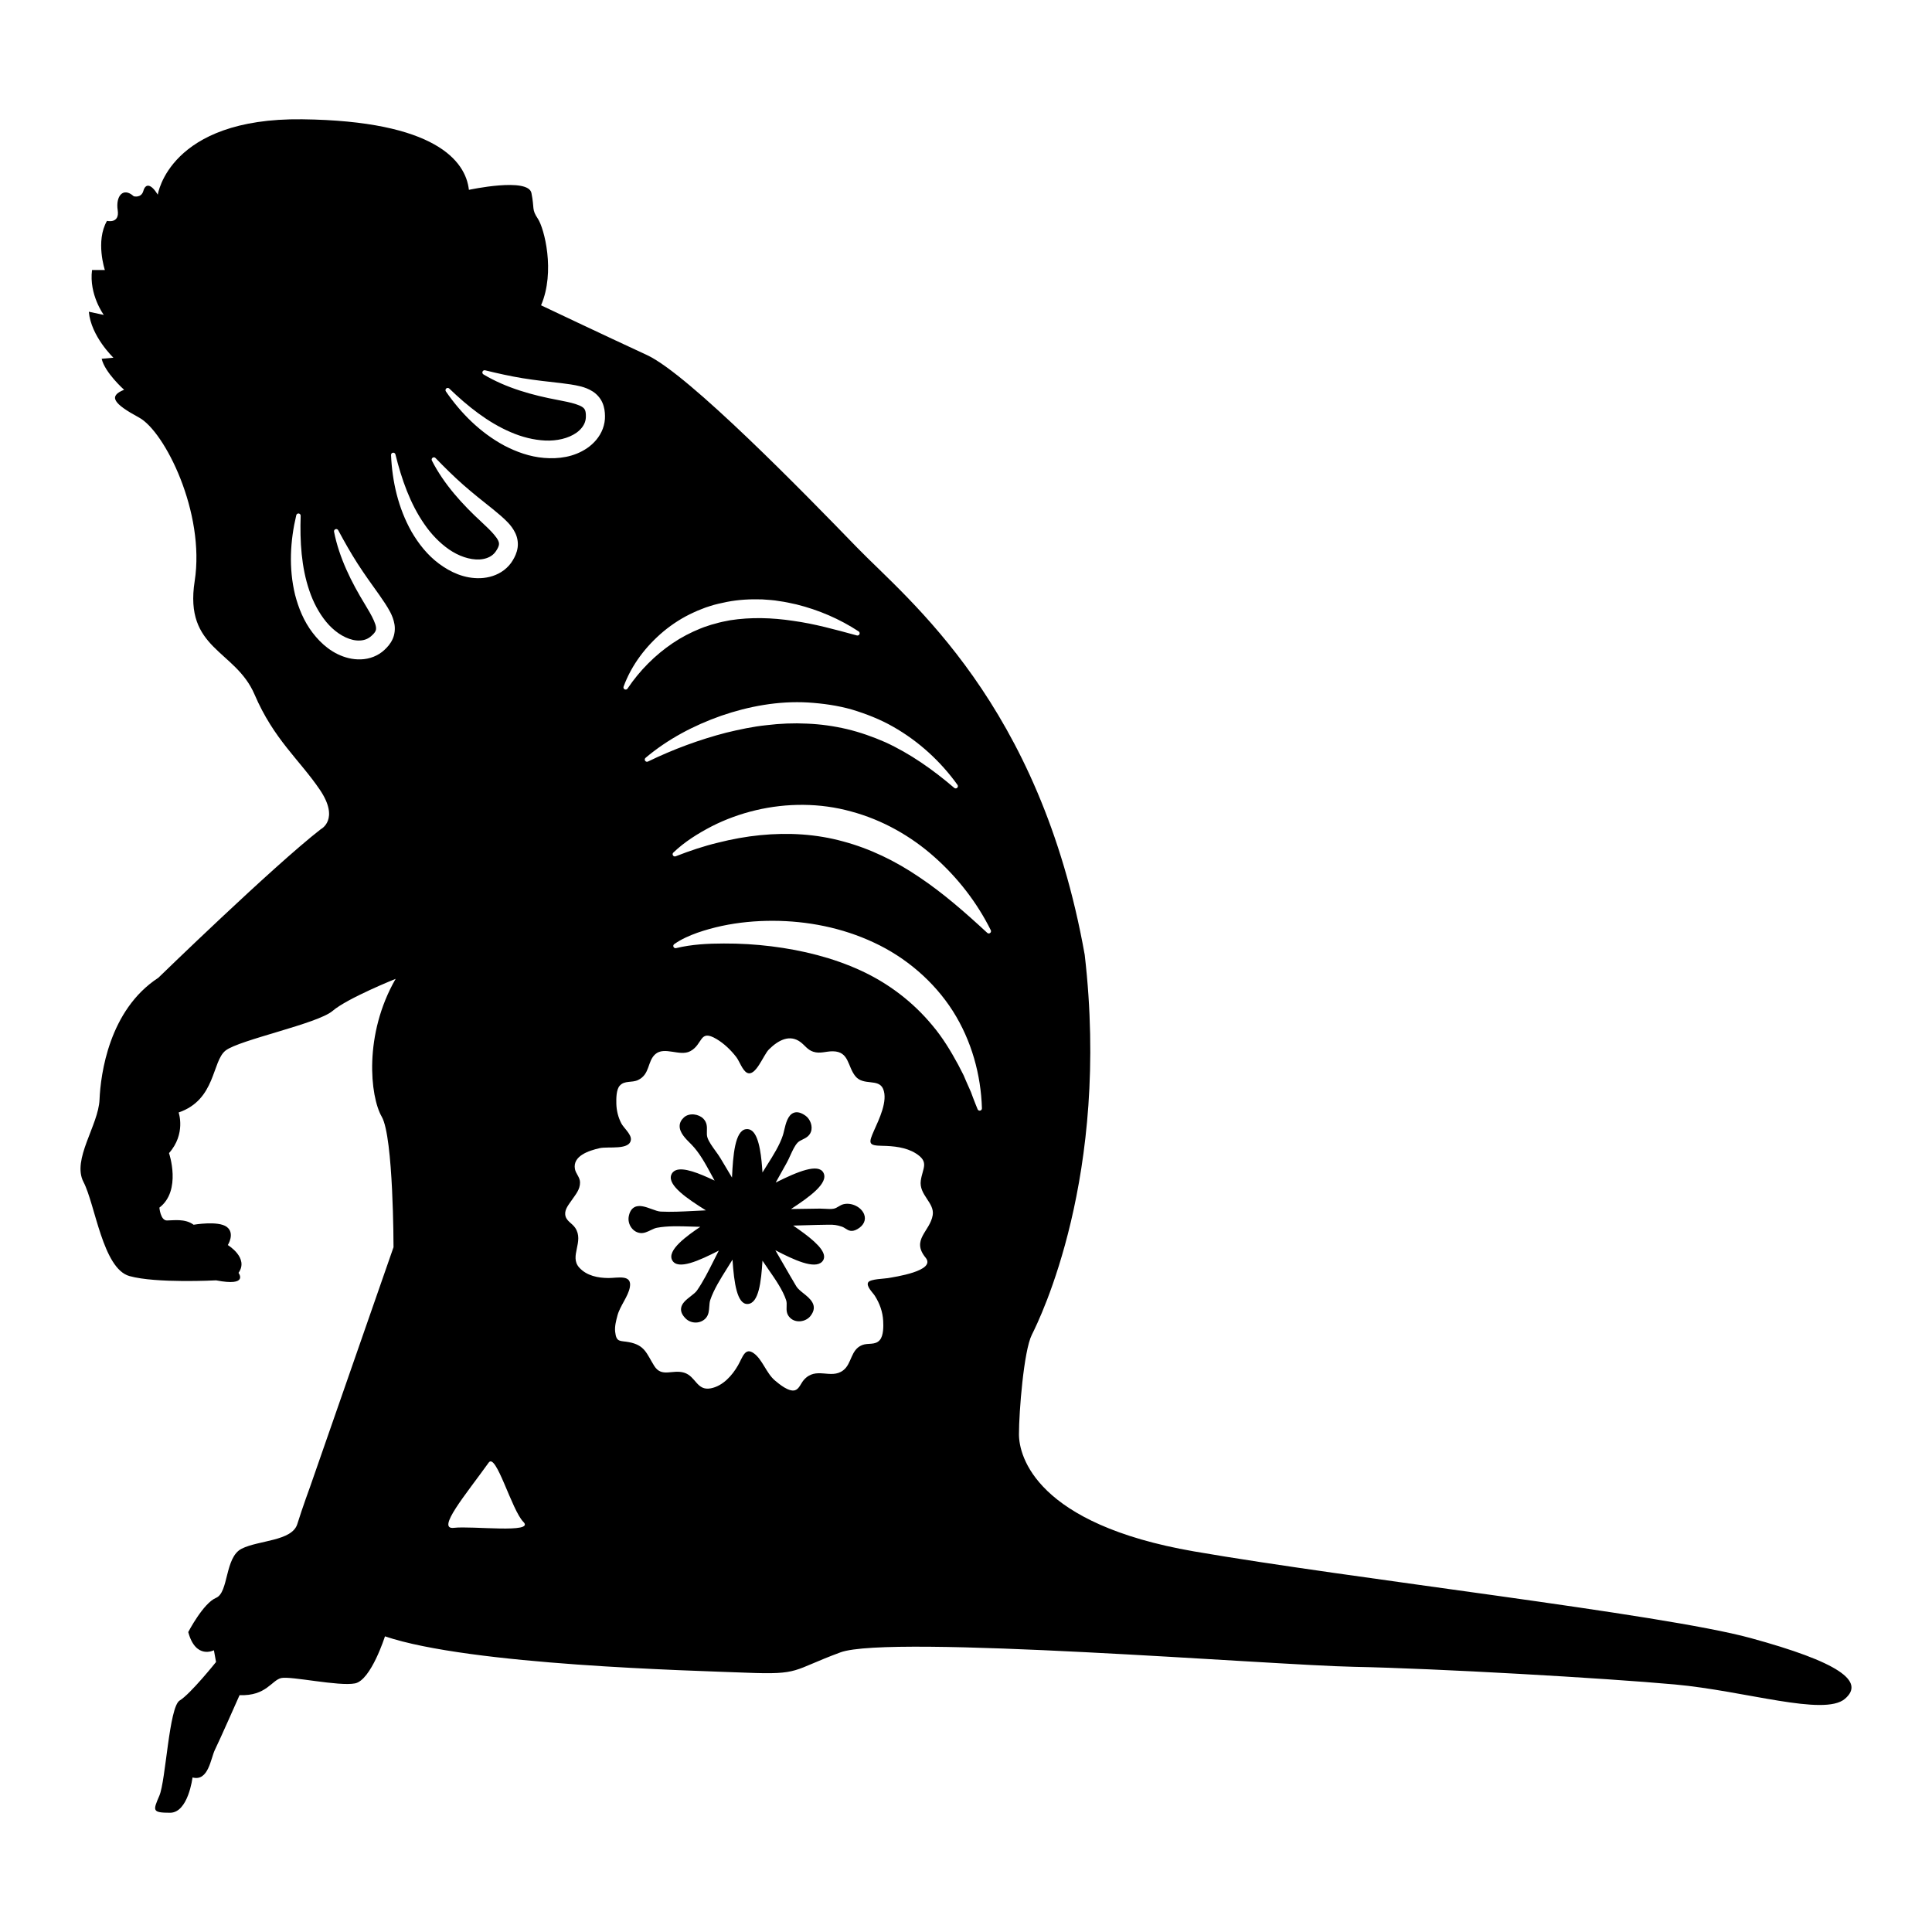 <?xml version="1.0" encoding="utf-8"?>
<!-- Designed by Vexels.com - 2019 All Rights Reserved - https://vexels.com/terms-and-conditions/  -->
<svg version="1.1" id="Layer_1" xmlns="http://www.w3.org/2000/svg" xmlns:xlink="http://www.w3.org/1999/xlink" x="0px" y="0px"
	 viewBox="0 0 1200 1200" enable-background="new 0 0 1200 1200" xml:space="preserve">
<g>
	<path fill="none" d="M303.527,908.457c-14.277,19.921-32.87,41.835-21.582,40.507c11.289-1.328,50.468,3.652,43.163-3.652
		C317.803,938.007,308.123,902.042,303.527,908.457z"/>
	<path d="M536.718,754.207c-1.732-4.453-7.623-7.384-12.608-6.296c-1.292,0.285-2.305,0.894-3.285,1.485
		c-0.943,0.567-1.832,1.104-2.949,1.33c-1.593,0.32-3.524,0.201-5.391,0.083c-1.107-0.067-2.173-0.118-3.218-0.121l-17.961,0.263
		c11.692-7.633,23.488-16.201,20.139-22.546c-3.167-5.99-16.005-0.723-29.644,6.1l6.897-12.358c0.728-1.303,1.413-2.809,2.135-4.402
		c1.37-3.008,2.783-6.121,4.547-7.985c0.827-0.876,1.947-1.421,3.132-1.998c1.91-0.932,4.075-1.988,5.117-4.62
		c1.418-3.58-0.483-8.077-3.151-10.035c-2.815-2.068-5.315-2.724-7.416-1.95c-3.755,1.381-5.012,6.709-6.022,10.988
		c-0.263,1.115-0.502,2.135-0.763,2.944c-1.99,6.17-5.973,12.473-9.825,18.57c-0.991,1.569-1.953,3.094-2.869,4.59
		c-0.54-8.219-1.638-22-6.465-25.838c-1.152-0.916-2.498-1.284-3.895-1.047c-6.664,1.093-7.942,15.976-8.565,30.045l-7.19-12.044
		c-0.846-1.416-1.928-2.914-3.073-4.502c-1.993-2.764-4.056-5.619-4.945-8.154c-0.481-1.372-0.435-2.788-0.384-4.287
		c0.083-2.407,0.175-5.135-2.197-7.577c-2.801-2.882-8.665-3.865-12.049-0.811c-1.73,1.569-2.632,3.352-2.678,5.307
		c-0.099,4.144,3.688,7.915,6.454,10.668l0.838,0.841c4.974,5.058,8.716,11.955,12.334,18.624c0.696,1.287,1.389,2.562,2.084,3.817
		c-9.79-4.639-19.317-8.442-24.195-6.382c-1.362,0.575-2.323,1.606-2.783,2.976c-2.149,6.419,9.994,14.662,21.565,21.89
		c-2.648,0.099-5.31,0.242-7.918,0.379c-6.674,0.355-13.577,0.72-20.142,0.387c-1.531-0.078-3.51-0.8-5.605-1.563
		c-3.819-1.394-7.768-2.828-10.824-1.104c-1.759,0.999-2.879,2.85-3.422,5.662c-0.467,2.425,0.18,5.09,1.73,7.128
		c1.44,1.894,3.451,3.035,5.667,3.212c2.138,0.191,4.263-0.835,6.301-1.813c1.33-0.637,2.584-1.236,3.709-1.45
		c6.618-1.254,14.133-1.005,21.401-0.765c1.923,0.064,3.784,0.126,5.611,0.161c-7.907,5.348-21.028,14.552-17.364,20.875
		c3.537,6.116,16.677,0.14,28.882-6.116c-1.133,2.17-2.245,4.383-3.331,6.548c-3.143,6.258-6.39,12.731-10.247,18.264
		c-0.8,1.147-2.28,2.296-3.849,3.516c-2.866,2.224-5.828,4.523-6.038,7.811c-0.126,2.001,0.803,3.97,2.844,6.019
		c1.617,1.62,3.873,2.533,6.234,2.533c0.116,0,0.231-0.003,0.346-0.008c2.374-0.089,4.579-1.123,6.049-2.834
		c1.724-2.009,1.902-4.596,2.074-7.093c0.099-1.469,0.196-2.855,0.594-4.04c2.224-6.597,6.449-13.311,10.537-19.803
		c1.139-1.81,2.243-3.562,3.288-5.286c0.953,14.66,2.917,27.885,9.419,27.541c6.916-0.33,8.404-13.943,9.199-26.894
		c1.179,1.786,2.447,3.613,3.76,5.501c4.359,6.28,8.869,12.774,10.934,19.024c0.406,1.23,0.357,2.495,0.304,3.835
		c-0.094,2.334-0.199,4.982,2.369,7.314c1.601,1.458,3.779,2.149,6.159,1.942c2.519-0.218,4.88-1.45,6.315-3.298
		c5.06-6.505-0.344-10.824-4.289-13.98c-1.789-1.429-3.637-2.906-4.536-4.416c-2.619-4.381-5.168-8.815-7.719-13.25
		c-1.759-3.059-3.519-6.116-5.299-9.159c11.614,6.025,24.297,11.934,29.013,7.142c0.956-0.972,1.386-2.213,1.249-3.591
		c-0.529-5.307-9.377-12.164-19.188-18.871c2.619-0.062,5.238-0.14,7.856-0.218c4.716-0.142,9.43-0.282,14.131-0.325
		c3.443-0.059,5.106,0.204,8.085,1.152c0.967,0.309,1.735,0.798,2.476,1.273c1.751,1.117,3.742,2.396,7.376,0.295
		C536.524,761.136,538.072,757.696,536.718,754.207z"/>
	<path d="M1087.101,1017.361c-54.784-14.941-248.022-36.855-345.636-53.788c-97.615-16.933-108.571-58.768-108.571-72.713
		c0-13.945,2.988-51.796,7.968-61.756c4.98-9.961,48.807-98.611,32.87-236.068c-27.89-156.383-109.568-220.131-141.442-253.002
		c-31.874-32.87-104.587-107.576-130.485-119.528c-25.898-11.953-65.741-30.878-65.741-30.878
		c8.965-20.917,1.993-47.811-1.992-53.787c-3.985-5.976-1.992-5.976-3.985-15.937s-38.846-1.992-38.846-1.992
		c-1.992-17.929-20.918-42.831-103.592-43.827c-82.674-0.996-89.646,46.815-89.646,46.815c-4.316-6.972-7.636-6.972-8.965-2.324
		c-1.328,4.648-5.976,3.32-5.976,3.32c-6.64-5.976-11.288,0-9.961,8.633c1.328,8.633-6.64,6.64-6.64,6.64
		c-7.305,12.617-1.328,30.546-1.328,30.546h-7.969c-1.992,15.273,7.305,27.89,7.305,27.89l-9.297-1.992
		c1.328,15.273,15.273,28.554,15.273,28.554l-7.305,0.664c1.992,8.633,13.945,19.257,13.945,19.257
		c-9.961,3.984-6.64,8.633,9.297,17.265c15.937,8.633,41.171,59.1,34.53,101.599c-6.64,42.499,25.233,42.499,37.186,70.389
		c11.953,27.89,27.89,40.507,40.508,59.1c12.616,18.593,0.663,24.57,0.663,24.57c-29.882,23.242-100.935,92.302-100.935,92.302
		c-30.546,19.921-35.858,59.764-36.522,75.701c-0.664,15.937-17.265,37.187-9.96,51.132c7.304,13.945,11.952,53.788,28.553,58.436
		c16.602,4.648,53.788,2.656,53.788,2.656c20.585,3.984,13.945-4.648,13.945-4.648c6.641-9.297-6.64-17.265-6.64-17.265
		s4.648-7.305-0.664-11.289s-20.585-1.328-20.585-1.328c-5.312-3.984-12.616-2.656-16.601-2.656S99,750.082,99,750.082
		c13.945-10.625,5.977-33.866,5.977-33.866c10.625-11.953,5.976-25.234,5.976-25.234c23.242-7.969,20.586-31.874,29.218-38.515
		c8.633-6.64,57.108-16.601,66.404-24.57c9.297-7.968,39.179-19.921,39.179-19.921c-19.921,34.53-15.938,73.045-8.633,85.662
		c7.304,12.617,7.304,81.014,7.304,81.014l-51.796,148.746c0,0-4.649,12.617-7.968,23.242c-3.32,10.625-23.906,9.961-34.531,15.273
		s-7.968,27.226-15.937,30.546c-7.968,3.32-17.265,21.249-17.265,21.249c4.648,17.265,15.937,11.289,15.937,11.289l1.328,7.304
		c0,0-15.938,19.921-22.577,23.906c-6.641,3.984-8.633,49.803-12.618,59.1c-3.984,9.297-4.648,10.625,6.641,10.625
		s13.945-21.913,13.945-21.913c9.961,2.656,11.289-11.953,13.945-17.265c2.656-5.312,15.273-33.866,15.273-33.866
		c16.6,0.664,19.921-9.297,25.898-10.625s35.858,5.313,45.819,3.32c9.961-1.992,18.593-29.218,18.593-29.218
		c53.124,17.929,190.581,21.25,224.448,22.578c33.866,1.328,27.89-1.328,58.436-12.617c30.546-11.289,268.275,7.969,319.074,8.965
		c50.799,0.996,155.387,6.972,199.214,10.957c43.827,3.984,92.634,19.921,105.584,8.965
		C1158.818,1044.255,1141.884,1032.302,1087.101,1017.361z M554.714,451.372c15.991,9.065,29.608,21.644,40.005,36.132
		c0.445,0.621,0.304,1.486-0.318,1.932c-0.528,0.379-1.233,0.333-1.706-0.071l-0.012-0.011
		c-13.364-11.42-27.502-21.354-42.852-28.37c-7.726-3.384-15.641-6.161-23.763-8.117c-8.131-1.904-16.423-3.075-24.78-3.405
		c-8.351-0.419-16.769-0.069-25.147,0.957c-8.407,0.867-16.723,2.645-25.025,4.65c-16.525,4.265-32.876,10.293-48.578,17.907
		l-0.083,0.04c-0.686,0.332-1.511,0.046-1.843-0.639c-0.281-0.579-0.119-1.259,0.351-1.656
		c13.777-11.622,29.881-20.124,46.981-26.147c17.109-5.893,35.481-9.31,53.965-8.238c9.203,0.588,18.421,1.861,27.325,4.41
		C538.082,443.433,546.729,446.802,554.714,451.372z M387.32,426.478c4.907-13.427,13.805-25.101,24.916-34.406
		c5.591-4.605,11.784-8.587,18.454-11.603c1.637-0.826,3.347-1.474,5.051-2.148c1.691-0.712,3.417-1.322,5.172-1.849
		c3.486-1.141,7.073-1.897,10.653-2.633c7.19-1.395,14.505-1.772,21.744-1.548c3.609,0.261,7.228,0.415,10.768,1.08
		c3.575,0.461,7.068,1.253,10.556,2.029c13.875,3.435,26.977,9.086,38.697,16.779c0.643,0.422,0.821,1.285,0.4,1.927
		c-0.338,0.516-0.971,0.73-1.536,0.577c-13.358-3.637-26.391-7.266-39.574-9.066c-13.119-1.992-26.268-2.362-39.038-0.379
		c-3.166,0.6-6.345,1.198-9.422,2.151c-1.57,0.375-3.116,0.827-4.631,1.376c-1.529,0.511-3.073,0.993-4.548,1.647
		c-5.979,2.417-11.764,5.415-17.176,9.08c-10.812,7.287-20.473,16.942-27.975,28.113l-0.077,0.113
		c-0.423,0.631-1.278,0.798-1.908,0.375C387.309,427.732,387.107,427.059,387.32,426.478z M243.868,396.915
		c-1.305,2.897-3.2,4.994-5.035,6.697c-1.808,1.756-4.35,3.353-6.85,4.328c-5.128,2.025-10.589,1.983-15.391,0.842
		c-9.74-2.353-17.092-8.766-22.452-15.807c-5.442-7.118-8.747-15.337-10.872-23.569c-4.021-16.624-3.018-33.581,0.755-49.421
		c0.177-0.742,0.923-1.201,1.665-1.024c0.651,0.155,1.082,0.754,1.06,1.397c-0.531,15.997,0.437,32.005,5.38,46.458
		c2.408,7.199,5.946,13.902,10.505,19.463c4.549,5.506,10.501,9.775,16.581,11.164c3.018,0.665,5.986,0.527,8.372-0.474
		c1.238-0.532,2.156-1.124,3.268-2.149c1.138-0.989,1.963-1.983,2.328-2.77c0.363-0.79,0.478-1.437,0.338-2.579
		c-0.139-1.122-0.67-2.574-1.347-4.123c-1.366-3.137-3.438-6.541-5.481-9.947c-8.406-13.734-16.059-29.02-19.211-45.145
		c-0.148-0.754,0.344-1.484,1.098-1.632c0.613-0.12,1.212,0.185,1.493,0.708c3.82,7.118,7.715,14.023,11.983,20.67
		c4.283,6.654,8.856,12.997,13.574,19.586c2.311,3.366,4.711,6.695,6.865,10.815c1.047,2.082,2.008,4.42,2.501,7.283
		C245.508,390.513,245.206,394.04,243.868,396.915z M255.673,330.351c-8.416-14.89-12.087-31.475-12.791-47.743
		c-0.033-0.762,0.559-1.407,1.321-1.44c0.668-0.029,1.248,0.429,1.403,1.054c3.864,15.532,9.174,30.665,17.881,43.215
		c4.285,6.266,9.522,11.745,15.428,15.848c5.882,4.052,12.774,6.53,19.003,6.203c3.084-0.185,5.901-1.131,7.923-2.746
		c1.046-0.85,1.766-1.671,2.556-2.961c0.824-1.263,1.345-2.445,1.481-3.302c0.133-0.859,0.066-1.513-0.38-2.573
		c-0.441-1.041-1.349-2.292-2.424-3.597c-2.172-2.644-5.096-5.352-7.993-8.069c-11.841-10.911-23.384-23.521-30.826-38.169
		c-0.348-0.685-0.075-1.522,0.61-1.87c0.557-0.283,1.216-0.153,1.63,0.273c5.621,5.802,11.257,11.378,17.178,16.604
		c5.94,5.229,12.074,10.08,18.415,15.126c3.143,2.605,6.363,5.152,9.561,8.525c1.577,1.716,3.141,3.702,4.398,6.321
		c1.267,2.576,1.942,6.051,1.442,9.182c-0.463,3.143-1.713,5.679-3.012,7.819c-1.258,2.184-3.267,4.415-5.405,6.037
		c-4.378,3.35-9.642,4.804-14.574,5.02c-10.012,0.401-18.838-3.756-25.919-9.063C265.396,344.69,259.968,337.688,255.673,330.351z
		 M281.945,948.964c-11.288,1.328,7.305-20.585,21.582-40.507c4.597-6.415,14.277,29.55,21.581,36.854
		C332.413,952.616,293.233,947.636,281.945,948.964z M337.957,284.421c-8.931-0.718-17.251-3.76-24.791-7.689
		c-15.046-8.134-26.977-20.225-36.224-33.627c-0.433-0.628-0.275-1.488,0.353-1.922c0.551-0.38,1.285-0.3,1.749,0.147
		c11.533,11.098,24.078,21.089,38.127,27.086c6.962,3.027,14.311,4.882,21.493,5.215c7.136,0.303,14.29-1.264,19.391-4.854
		c2.514-1.798,4.397-4.096,5.249-6.54c0.433-1.276,0.607-2.354,0.59-3.867c0.026-1.507-0.161-2.786-0.502-3.584
		c-0.344-0.798-0.748-1.317-1.69-1.977c-0.927-0.647-2.362-1.224-3.966-1.757c-3.246-1.084-7.161-1.822-11.06-2.582
		c-15.831-2.942-32.312-7.481-46.405-15.927c-0.659-0.395-0.873-1.249-0.478-1.908c0.322-0.536,0.949-0.776,1.525-0.635
		c7.846,1.924,15.584,3.648,23.38,4.924c7.811,1.268,15.585,2.114,23.638,3.015c4.048,0.535,8.128,0.979,12.631,2.135
		c2.247,0.615,4.628,1.465,7.086,3.014c2.444,1.508,4.863,4.091,6.104,7.009c1.28,2.908,1.57,5.72,1.608,8.223
		c0.095,2.518-0.419,5.476-1.366,7.987c-1.926,5.166-5.611,9.197-9.671,12.002C356.46,283.974,346.776,285.149,337.957,284.421z
		 M579.323,754.747c-1.677,10.155-13.554,15.261-4.402,26.422c6.789,8.272-19.6,11.997-23.44,12.693
		c-2.142,0.388-10.706,0.531-12.149,2.519c-1.688,2.325,2.885,6.61,4.04,8.445c3.021,4.804,4.88,9.899,5.189,15.608
		c0.18,3.316,0.261,9.093-2.069,11.849c-2.908,3.439-7.249,1.661-11.002,3.17c-7.239,2.912-6.299,11.54-11.781,15.701
		c-7.747,5.88-16.867-2.785-24.526,6.055c-1.703,1.966-2.846,5.559-5.377,6.306c-3.911,1.155-9.914-3.911-12.49-6.077
		c-5.321-4.473-7.766-13.065-13.117-16.894c-5.489-3.927-6.887,2.395-9.793,7.479c-3.575,6.251-9.381,12.854-16.936,14.296
		c-8.734,1.667-9.214-7.484-16.543-9.722c-7.267-2.219-13.912,3.259-18.596-4.258c-4.78-7.67-5.723-12.793-15.63-14.696
		c-5.573-1.07-7.877,0.351-8.615-6.469c-0.361-3.332,0.576-6.885,1.425-10.08c1.587-5.974,6.681-11.817,7.708-17.598
		c1.449-8.156-7.547-5.671-13.276-5.694c-6.47-0.026-13.538-1.36-18.172-6.503c-6.37-7.069,3.23-16.111-2.504-24.675
		c-2.003-2.992-5.851-4.282-6.201-8.299c-0.289-3.318,2.2-6.14,3.901-8.672c2.401-3.572,5.369-6.685,5.302-11.278
		c-0.046-3.186-2.609-5.365-3.157-8.214c-1.578-8.218,8.634-11.477,15.329-13.012c5.356-1.228,19.031,1.497,19.433-5.483
		c0.185-3.215-4.586-7.288-5.914-9.835c-1.996-3.829-3.04-8.017-3.138-12.333c-0.071-3.174-0.099-8.751,2.14-11.188
		c3.1-3.376,7.414-1.606,11.394-3.512c7.47-3.578,5.646-11.622,10.671-16.027c5.736-5.028,15.126,1.585,21.659-1.832
		c8.114-4.244,5.546-14.014,16.393-7.557c4.723,2.811,8.859,6.815,12.211,11.134c1.998,2.575,3.87,8.411,6.739,9.816
		c5.35,2.621,10.074-11.033,13.551-14.495c5.812-5.784,13-9.643,19.743-4.497c2.733,2.085,4.207,4.696,7.752,5.888
		c4.273,1.437,8.025-0.32,12.283-0.25c10.104,0.164,8.976,9.273,13.9,15.429c4.971,6.215,14.384,1.265,17.249,7.889
		c3.21,7.422-2.679,19.258-5.54,25.721c-3.571,8.068-3.766,9.523,4.902,9.666c7.014,0.116,14.862,0.859,20.966,4.707
		c8.481,5.347,4.246,9.025,3.102,16.849C570.629,742.171,580.602,747.003,579.323,754.747z M608.544,689.851
		c-0.589,0.018-1.103-0.334-1.321-0.846l-0.034-0.081c-1.006-2.383-1.886-4.772-2.824-7.132l-1.31-3.55l-1.537-3.459
		c-1.06-2.286-1.998-4.594-2.984-6.871l-3.396-6.616c-4.688-8.661-9.737-16.963-15.915-24.268
		c-12.152-14.728-27.349-26.258-44.574-34.202c-17.233-7.918-36.132-12.643-55.543-15.05c-9.714-1.202-19.578-1.797-29.489-1.747
		c-9.902,0.008-19.955,0.519-29.616,2.854l-0.095,0.023c-0.747,0.18-1.497-0.278-1.678-1.025c-0.138-0.568,0.099-1.141,0.547-1.461
		c4.419-3.131,9.365-5.267,14.345-7.064c5.003-1.738,10.13-3.154,15.303-4.263c10.366-2.202,20.972-3.183,31.619-3.162
		c21.261,0.051,42.911,4.218,62.735,13.505c19.817,9.191,37.317,24.148,49.043,42.531c11.711,18.456,17.458,39.704,18.074,60.452
		C609.916,689.187,609.313,689.828,608.544,689.851z M614.77,579.638c-0.534,0.266-1.159,0.155-1.573-0.226
		c-13.812-12.776-27.559-24.809-42.374-34.691c-14.7-10.001-30.504-17.635-47.107-22.084c-16.58-4.585-34.005-5.639-51.517-3.898
		c-8.767,0.854-17.556,2.459-26.308,4.678c-8.786,2.11-17.509,5.041-26.118,8.411l-0.096,0.037c-0.715,0.28-1.522-0.073-1.802-0.788
		c-0.211-0.54-0.06-1.133,0.333-1.511c7.032-6.737,15.233-11.834,23.841-16.317c8.646-4.404,17.892-7.758,27.48-10.028
		c19.137-4.513,39.844-4.588,59.183,0.819c19.385,5.198,37.174,15.313,51.718,28.29c14.61,12.964,26.494,28.406,34.968,45.433
		C615.743,578.455,615.461,579.294,614.77,579.638z"/>
</g>
</svg>

